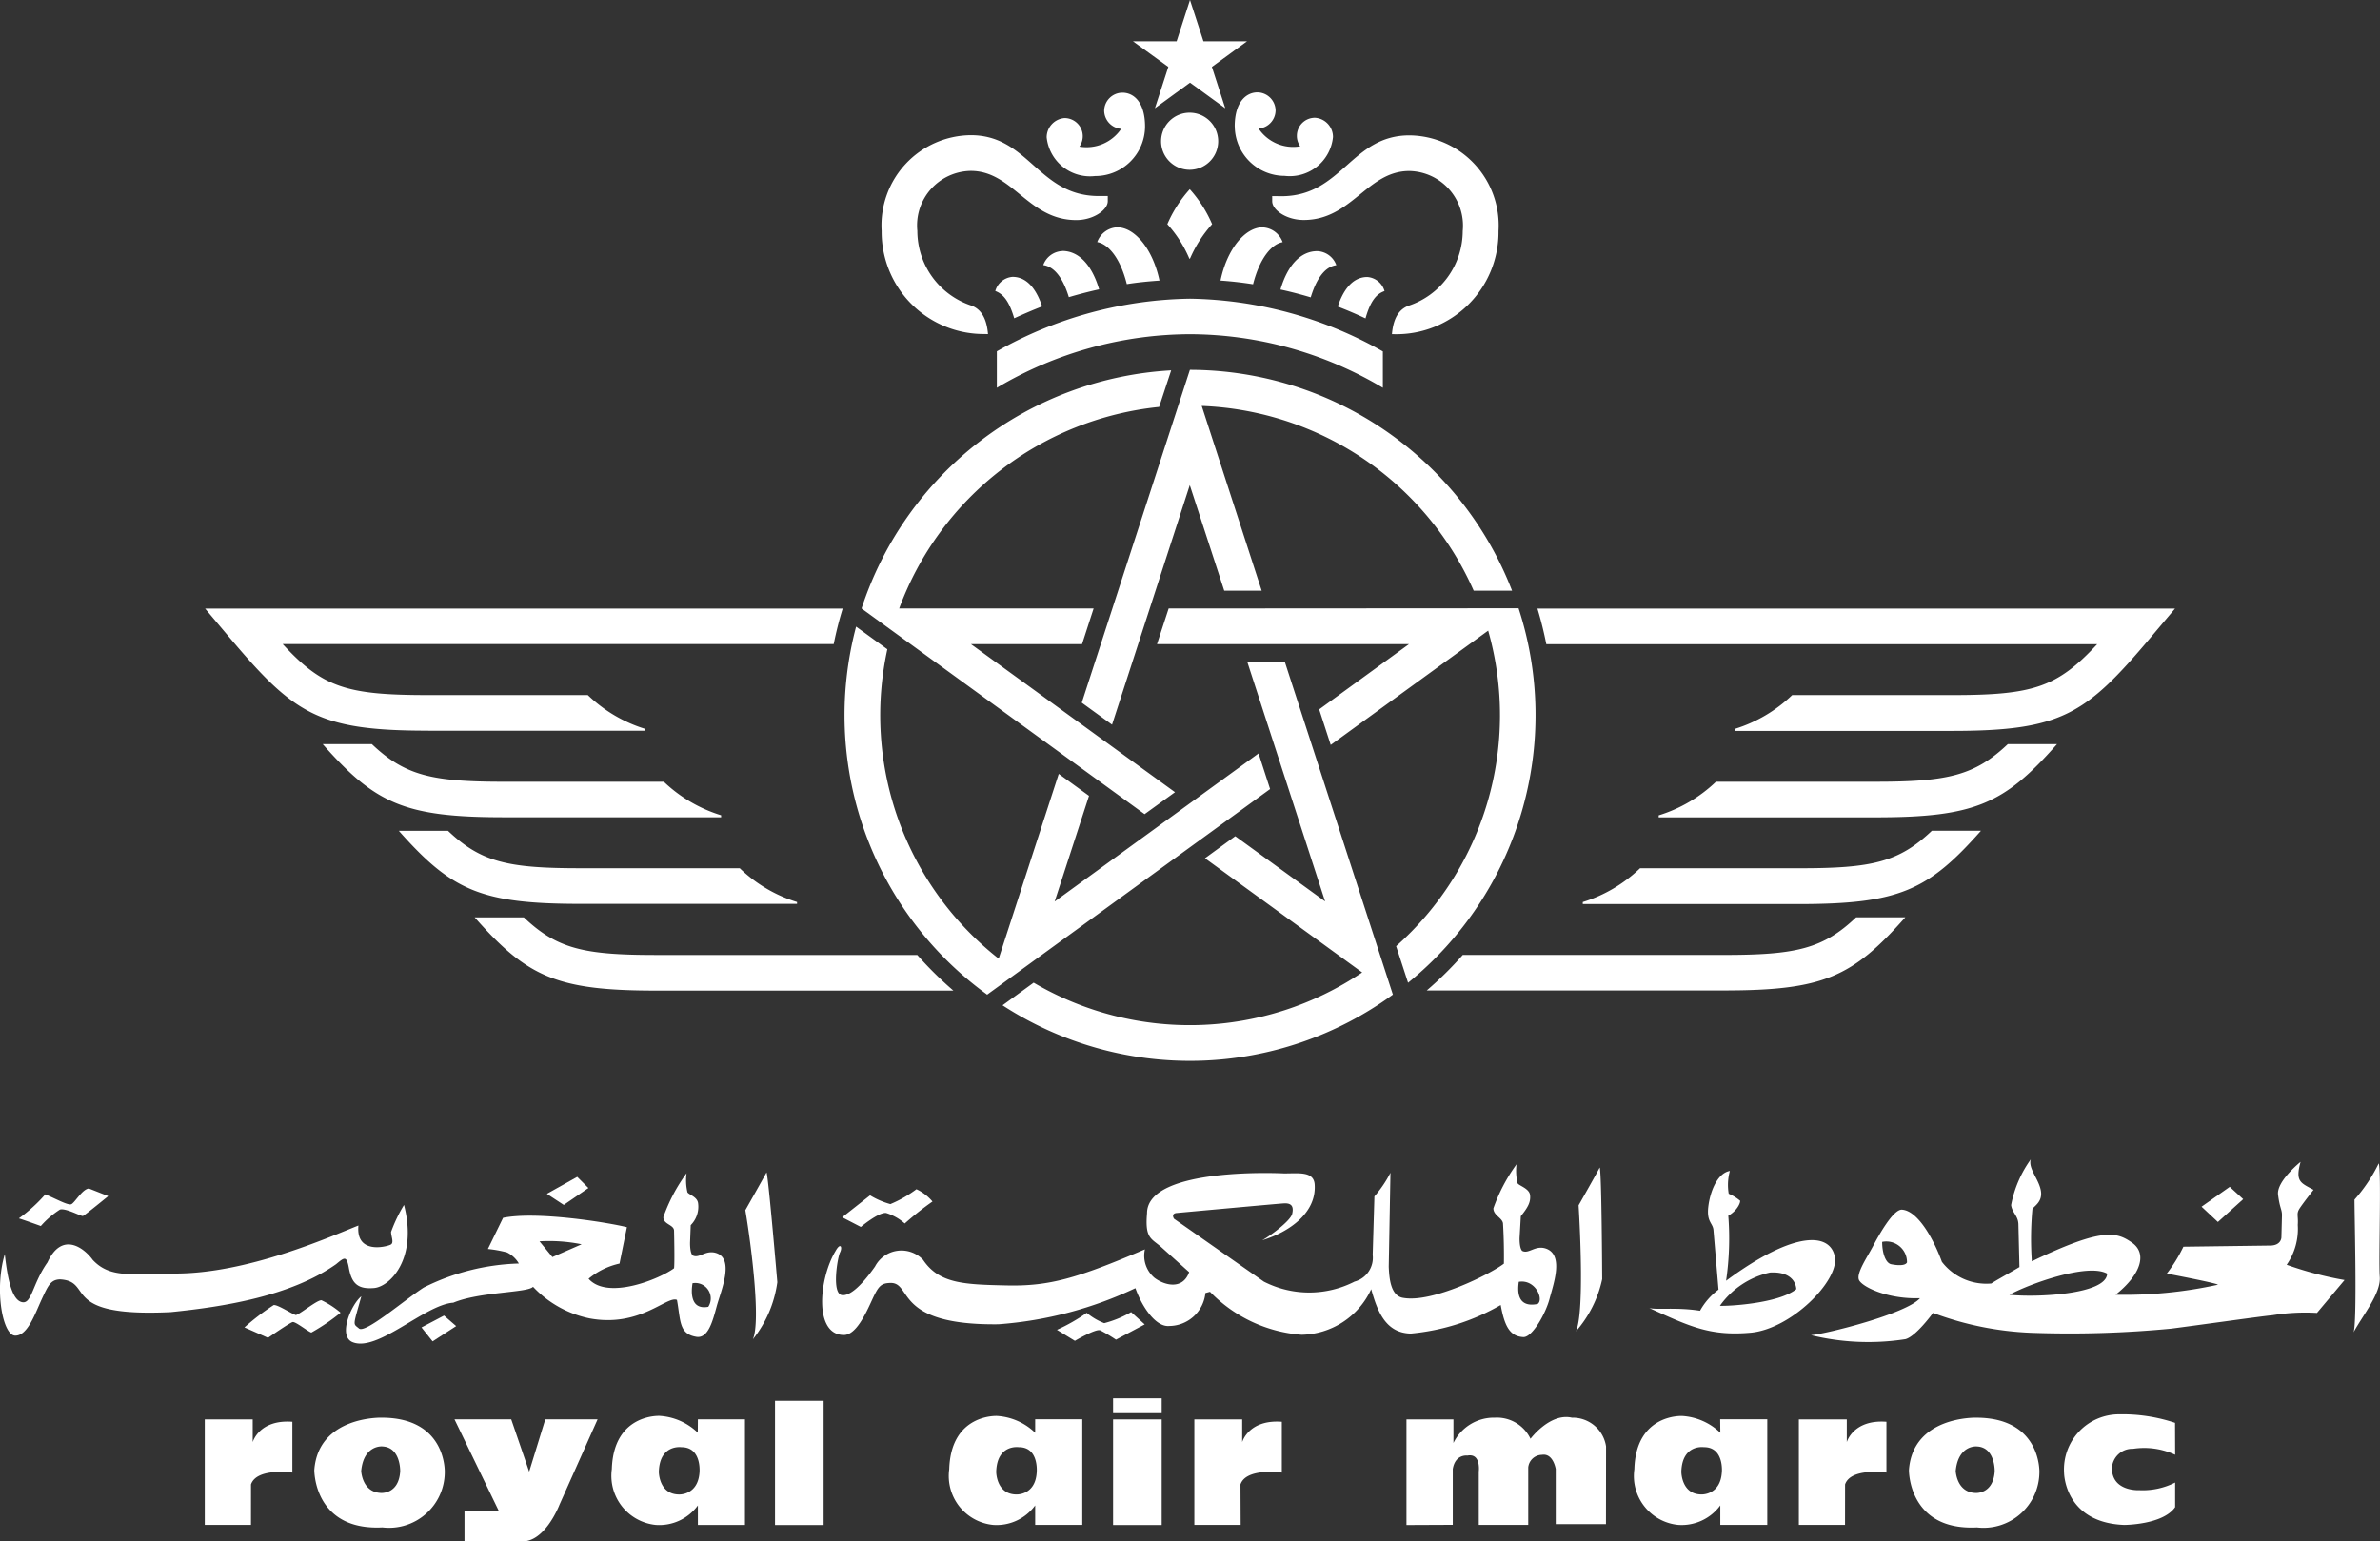 <svg xmlns="http://www.w3.org/2000/svg" width="128.782" height="83.422" viewBox="0 0 128.782 83.422">
  <rect x="0" y="0" width="128.782" height="83.422" fill="#333333" stroke="none"/>
  <g id="Group_2643" data-name="Group 2643" transform="translate(14270.104 12871)">
    <path id="Path_2205" data-name="Path 2205" d="M-449.928-6119.687v.01l15.317-11.131-.625-1.928-11.033,8.015,1.86-5.72-1.638-1.189-3.25,10a16.738,16.738,0,0,1-6.025-16.743l-1.69-1.225a18.668,18.668,0,0,0,7.085,19.91m10.17-10.95-11.043-8.015h6.015l.625-1.927h-10.521a16.809,16.809,0,0,1,14.066-10.909l.651-1.979a18.723,18.723,0,0,0-16.753,12.888l15.316,11.13Zm-10.226-24.793h.109c-.072-.842-.367-1.344-.894-1.54a4.261,4.261,0,0,1-2.93-4.046,2.95,2.95,0,0,1,2.889-3.246c2.279,0,3.106,2.662,5.71,2.662.935,0,1.705-.553,1.705-1.023v-.279h-.491c-3.271,0-3.772-3.292-6.924-3.292a4.879,4.879,0,0,0-4.821,5.179,5.525,5.525,0,0,0,5.648,5.58m-30.183,21.471h11.735v-.1a7.762,7.762,0,0,1-3.1-1.829h-8.64c-4.4,0-5.695-.4-7.87-2.76h29.816a19.764,19.764,0,0,1,.486-1.922h-34.5l1.333,1.581c3.5,4.144,4.806,5.028,10.743,5.028m36.085-30.018a2.694,2.694,0,0,0,2.7-2.671c0-1.312-.6-1.84-1.225-1.84a.99.99,0,0,0-.987.982,1,1,0,0,0,.92.976,2.263,2.263,0,0,1-2.258.961.978.978,0,0,0-.238-1.364,1,1,0,0,0-.563-.181,1.047,1.047,0,0,0-.972,1.044,2.357,2.357,0,0,0,2.62,2.093m-9.622,42.156h-14.138c-3.886,0-5.353-.326-7.152-2.036h-2.661c2.853,3.23,4.439,3.964,9.818,3.964h16.086a20.207,20.207,0,0,1-1.953-1.928m-6.506-2.765v-.1a7.717,7.717,0,0,1-3.1-1.829h-8.635c-3.891,0-5.353-.32-7.152-2.025h-2.661c2.852,3.219,4.434,3.953,9.818,3.953Zm-4.108-4.687v-.108a7.825,7.825,0,0,1-3.1-1.814h-8.645c-3.886,0-5.353-.326-7.152-2.036h-2.661c2.852,3.229,4.439,3.958,9.818,3.958Zm29.31-31.93c-.961,0-1.932,1.173-2.289,2.884.589.041,1.183.108,1.762.2.382-1.493,1.049-2.186,1.6-2.278a1.2,1.2,0,0,0-1.075-.8m-3.943,7.71-5.85,18.014,1.638,1.188,4.206-12.965,1.865,5.715h2.026l-3.245-10a16.78,16.78,0,0,1,14.717,10h2.077a18.722,18.722,0,0,0-17.425-11.953m10.433.971v-1.968a21.771,21.771,0,0,0-10.438-2.853,21.811,21.811,0,0,0-10.449,2.847v1.974a20.548,20.548,0,0,1,10.449-2.9,20.5,20.5,0,0,1,10.438,2.9m-19.946-3.762c.5-.227,1-.444,1.509-.641-.248-.744-.718-1.6-1.6-1.6a1.057,1.057,0,0,0-.935.766c.408.155.739.506,1.023,1.472m1.054,35.96-1.685,1.225a18.606,18.606,0,0,0,21.114-.574h.01l-5.85-18.014h-2.031l4.212,12.966-4.863-3.53-1.638,1.194,8.506,6.18a16.673,16.673,0,0,1-17.776.553m5.043-37.805c.584-.093,1.173-.15,1.767-.191-.362-1.705-1.333-2.884-2.289-2.884a1.2,1.2,0,0,0-1.08.8c.558.1,1.225.785,1.6,2.273m-3.488-1.788a1.146,1.146,0,0,0-1.033.76c.414.057.977.4,1.385,1.736.538-.16,1.085-.3,1.638-.424-.393-1.328-1.106-2.077-1.989-2.077m45.6,36.063H-402.9c-1.793,1.706-3.261,2.036-7.147,2.036h-14.138a19.519,19.519,0,0,1-1.948,1.922h16.086c5.374,0,6.95-.728,9.808-3.958M-440.1-6140.58l-.63,1.927h13.637l-4.863,3.534.625,1.922,8.521-6.185a16.715,16.715,0,0,1-4.981,17.078l.646,1.979a18.659,18.659,0,0,0,5.979-20.267Zm50.249,1.927c-2.181,2.346-3.473,2.76-7.87,2.76h-8.64a7.812,7.812,0,0,1-3.1,1.829v.109h11.74c5.932,0,7.245-.895,10.738-5.034l1.338-1.586h-34.5c.191.63.351,1.276.481,1.927h29.816Zm-50.993-29,1.9-1.385,1.907,1.385-.724-2.238,1.9-1.384h-2.356l-.729-2.238-.723,2.238h-2.361l1.912,1.384Zm44.709,39.1H-398.8c-1.793,1.706-3.255,2.031-7.147,2.031h-8.645a7.782,7.782,0,0,1-3.1,1.829v.109h11.74c5.379-.005,6.961-.75,9.808-3.969m4.113-4.687h-2.661c-1.8,1.705-3.261,2.036-7.152,2.036h-8.64a7.811,7.811,0,0,1-3.1,1.819v.108h11.741c5.379,0,6.961-.733,9.813-3.963m-36.389-24.52a1.05,1.05,0,0,0-.93-.76c-.879,0-1.354.848-1.6,1.6q.767.294,1.5.641c.274-.977.615-1.333,1.023-1.477m-11.746-3.623a6.551,6.551,0,0,1,1.183,1.845l.026.036.026-.036a6.764,6.764,0,0,1,1.189-1.845,6.86,6.86,0,0,0-1.209-1.891,6.841,6.841,0,0,0-1.214,1.891m5.674-1.52v.279c0,.471.765,1.014,1.705,1.014,2.6,0,3.431-2.651,5.71-2.651a2.958,2.958,0,0,1,2.894,3.25,4.268,4.268,0,0,1-2.93,4.041c-.532.2-.827.692-.9,1.54h.119a5.525,5.525,0,0,0,5.648-5.581,4.876,4.876,0,0,0-4.821-5.178c-3.152,0-3.653,3.292-6.925,3.292Zm-2.026-3.766a2.7,2.7,0,0,0,2.7,2.671,2.349,2.349,0,0,0,2.615-2.1,1.039,1.039,0,0,0-.977-1.044.977.977,0,0,0-.977.982.962.962,0,0,0,.181.563,2.255,2.255,0,0,1-2.253-.961.994.994,0,0,0,.92-.977.994.994,0,0,0-.992-.982c-.62.01-1.22.542-1.22,1.845m-2.439-.745a1.546,1.546,0,0,0-1.545,1.546,1.546,1.546,0,0,0,1.545,1.544,1.546,1.546,0,0,0,1.545-1.544,1.546,1.546,0,0,0-1.545-1.546m7.937,8.253a1.138,1.138,0,0,0-1.033-.76c-.884,0-1.6.744-1.989,2.078.553.119,1.1.263,1.638.423.408-1.343.966-1.685,1.385-1.741m-58.728,68.176h-2.5v-5.71h2.594v1.23s.346-1.235,2.145-1.1v2.749s-1.928-.278-2.238.641Zm53.551,0h-2.506v-5.71h2.589v1.23s.346-1.235,2.145-1.1v2.749s-1.928-.278-2.238.641Zm-46.445-4.247s-1.008-.093-1.142,1.328c0,0,.041,1.142,1.054,1.189,0,0,.966.093,1.054-1.147.005,0,.046-1.328-.966-1.369m3.379,1.415a3.017,3.017,0,0,1-3.374,2.967c-3.726.186-3.685-3.106-3.685-3.106.222-2.93,3.643-2.832,3.643-2.832,3.545,0,3.416,2.971,3.416,2.971m82.9-1.415s-1.008-.093-1.142,1.328c0,0,.041,1.142,1.054,1.189,0,0,.961.093,1.054-1.147.005,0,.047-1.328-.966-1.369m3.385,1.415a3.023,3.023,0,0,1-3.379,2.967c-3.726.186-3.679-3.106-3.679-3.106.212-2.93,3.638-2.832,3.638-2.832,3.545,0,3.421,2.971,3.421,2.971m-85.76-2.883h3.07l.971,2.832.873-2.832H-471l-2.062,4.62s-.837,2.2-2.2,1.969h-2.94v-1.654h1.845Zm12.288,1.509s-1.188-.181-1.23,1.333c0,0,0,1.224,1.1,1.224,0,0,1.008.047,1.1-1.184,0,0,.134-1.374-.972-1.374m.884-1.509h2.548v5.715h-2.548v-1.054a2.586,2.586,0,0,1-2.279,1.054,2.672,2.672,0,0,1-2.377-3.022c.093-3.013,2.589-2.878,2.589-2.878a3.261,3.261,0,0,1,2.062.909Zm17.368,1.509s-1.183-.181-1.225,1.333c0,0,0,1.224,1.1,1.224,0,0,1.013.047,1.091-1.184,0,0,.139-1.374-.961-1.374m.879-1.509h2.548v5.715h-2.548v-1.054a2.586,2.586,0,0,1-2.279,1.054,2.662,2.662,0,0,1-2.372-3.017c.093-3.013,2.589-2.878,2.589-2.878a3.258,3.258,0,0,1,2.062.909Zm43.82,5.715H-406v-5.71h2.594v1.23s.346-1.235,2.145-1.1v2.749s-1.933-.278-2.238.641Zm-7.632-4.206s-1.183-.181-1.225,1.333c0,0,0,1.224,1.09,1.224,0,0,1.013.047,1.1-1.184.005,0,.134-1.374-.961-1.374m.873-1.509h2.548v5.715h-2.542v-1.054a2.593,2.593,0,0,1-2.284,1.054A2.656,2.656,0,0,1-414.9-6094c.082-3.013,2.589-2.878,2.589-2.878a3.257,3.257,0,0,1,2.062.909ZM-461.4-6097.7h2.63v6.723h-2.63Zm18.293,1.008h2.63v5.715h-2.63Zm0-1.142h2.63v.754h-2.63Zm15.875,6.856v-5.715h2.542v1.276a2.431,2.431,0,0,1,2.243-1.369,2.012,2.012,0,0,1,1.927,1.142s1.054-1.416,2.238-1.142a1.826,1.826,0,0,1,1.85,1.555l-.005,4.206h-2.718v-2.981s-.134-.869-.744-.77a.755.755,0,0,0-.744.681v3.111h-2.677v-2.878s.134-1.014-.615-.874c0,0-.656-.093-.791.729v3.018Zm41.588-5.529a8.963,8.963,0,0,0-3.023-.46,2.98,2.98,0,0,0-2.982,3.152s0,2.7,3.245,2.832c0,0,2.1,0,2.765-.961v-1.333a3.869,3.869,0,0,1-1.927.414s-1.493.092-1.493-1.194a1.1,1.1,0,0,1,1.142-1.044,4,4,0,0,1,2.279.321Zm-95.831-11.792a8.063,8.063,0,0,0-.7,1.457c0,.253.181.6-.031.693-.212.108-1.886.542-1.736-1.039-1.674.667-6.02,2.6-9.916,2.6-2.325,0-3.5.284-4.46-.739-.46-.641-1.659-1.571-2.449.134-.822,1.173-.852,2.258-1.369,2.155-.548-.1-.791-1.235-.941-2.6-.579,1.933-.109,4.444.579,4.408.662,0,1.07-1.214,1.416-1.958s.481-1.065.987-1.085c1.886.1-.093,2.062,5.994,1.772,2.832-.284,6.48-.853,8.95-2.594.46-.382.574-.481.7.248.155.8.486,1.112,1.338,1.044.842-.051,2.4-1.545,1.638-4.5m106.853-2.248a8.617,8.617,0,0,1-1.313,1.963c0,.915.155,6.78-.057,7.188.517-.945,1.494-2.119,1.426-3.007s.093-5.731-.057-6.144m-8.061,1.271-1.525,1.075.884.827,1.369-1.235Z" transform="translate(-13766.768 -6697.488)" fill="#fff"/>
    <path id="Path_2206" data-name="Path 2206" d="M-271.426-5909.181a1.118,1.118,0,0,0-1.344-1.11c0,.6.186,1.147.491,1.209s.76.1.853-.1m10.831.61c-1.065-.6-4.32.6-5.286,1.143,1.39.155,5.255-.005,5.286-1.143m11.167-4.537s-.579.733-.76,1.018-.057.383-.093.884a3.4,3.4,0,0,1-.6,2.154,19.1,19.1,0,0,0,3.132.827l-1.493,1.778a11.018,11.018,0,0,0-2.4.124c-.672.063-4.046.543-5.508.729a57.806,57.806,0,0,1-7.576.222,17.011,17.011,0,0,1-5.292-1.075s-.915,1.266-1.493,1.421a13.124,13.124,0,0,1-5.111-.217c.791-.062,5.147-1.146,5.9-2-1.793.062-3.193-.641-3.312-1.013s.455-1.209.755-1.778,1.1-2.025,1.581-2c.884.062,1.736,1.654,2.16,2.822a3.033,3.033,0,0,0,2.677,1.173c.181-.129,1.1-.636,1.519-.889l-.057-2.341c-.026-.445-.336-.6-.393-1.013a6.192,6.192,0,0,1,1.065-2.475c-.155.48.424,1.049.542,1.684s-.393.853-.455,1.013a17.582,17.582,0,0,0-.031,2.821c3.834-1.845,4.589-1.586,5.416-1.013s.517,1.705-.884,2.822a23.471,23.471,0,0,0,5.54-.543c-.124-.1-2.77-.6-2.77-.6a8.079,8.079,0,0,0,.9-1.457l4.687-.062c.615,0,.615-.445.615-.445l.031-1.2c0-.32-.124-.382-.212-1.11s1.219-1.773,1.219-1.773c-.3,1.075.005,1.132.7,1.514m-27.987,5.374c-.026-.408-.341-.96-1.421-.9a4.511,4.511,0,0,0-2.713,1.8c.429.025,3.173-.119,4.134-.9m-3.654-5.162a2.4,2.4,0,0,1,.589.356c.093,0-.062.522-.615.832a15.765,15.765,0,0,1-.119,3.519c3.793-2.8,5.663-2.568,5.886-1.281s-2.372,3.9-4.563,4.092-3.281-.336-5.478-1.333c.414.1,1.509-.051,2.744.145a3.6,3.6,0,0,1,1-1.143l-.274-3.24c-.041-.372-.372-.423-.279-1.234s.481-1.83,1.168-1.948a2.844,2.844,0,0,0-.062,1.235m-6.981-1.421c-.113.232-1.142,2.046-1.142,2.046.093,1.544.294,5.823-.14,6.815a6.283,6.283,0,0,0,1.416-2.821c0-.005-.026-5.782-.134-6.041m-4.377,6.185c-.062.408-.145,1.437,1.018,1.2.346-.237-.108-1.343-1.013-1.2m-.078-5.358c0,.139.641.284.682.667s-.114.661-.5,1.142l-.067,1.167s-.021.543.139.708c.362.191.708-.33,1.3-.119.966.352.388,1.928.181,2.718s-.935,2.087-1.416,2.067c-.744-.036-1.023-.62-1.225-1.736a11.9,11.9,0,0,1-4.863,1.545c-1.4-.025-1.829-1.281-2.145-2.4a4.232,4.232,0,0,1-3.767,2.466,7.686,7.686,0,0,1-4.956-2.326l-.248.067a1.981,1.981,0,0,1-1.958,1.783c-.708.072-1.462-1-1.829-2.046a20.857,20.857,0,0,1-7.415,1.954c-5.684.067-4.635-2.264-5.844-2.237-.506.015-.641.16-.982.9s-.868,1.917-1.535,1.917c-1.638,0-1.344-3.064-.455-4.537.274-.5.388-.211.248.067s-.46,2.217.093,2.31c.382.062.982-.382,1.8-1.545a1.612,1.612,0,0,1,2.6-.362c.868,1.287,2.191,1.334,4.516,1.385s3.808-.382,7.488-1.953a1.565,1.565,0,0,0,.522,1.545c.568.424,1.529.646,1.871-.31l-1.53-1.375c-.522-.455-.868-.455-.749-1.809,0-2.548,7.415-2.16,7.415-2.16.8,0,1.581-.119,1.654.569.129,1.571-1.4,2.614-2.837,3.048.439-.237,1.529-1.049,1.622-1.426.1-.424-.052-.594-.46-.568s-5.813.522-5.813.522c-.3.046-.119.31-.119.31l4.858,3.4a5.393,5.393,0,0,0,4.909,0,1.336,1.336,0,0,0,.982-1.447l.093-3.163a6.334,6.334,0,0,0,.868-1.281l-.093,5.084c.026.6.093,1.6.8,1.69,1.571.269,4.676-1.277,5.431-1.855q.015-1.069-.046-2.14c0-.331-.522-.454-.522-.852a9.265,9.265,0,0,1,1.251-2.382,2.931,2.931,0,0,0,.052,1m-35.03.677-1.509,1.189,1.008.522s.961-.806,1.369-.755a2.728,2.728,0,0,1,1.008.568,16.2,16.2,0,0,1,1.5-1.188,2.519,2.519,0,0,0-.868-.666,6.553,6.553,0,0,1-1.411.806,4.324,4.324,0,0,1-1.1-.476" transform="translate(-13895.49 -6893.498)" fill="#fff"/>
    <path id="Path_2207" data-name="Path 2207" d="M-390.368-5904.389a9.846,9.846,0,0,1-1.612.92l.972.595s1.132-.667,1.369-.569a8.037,8.037,0,0,1,.853.506l1.555-.826-.734-.667a5.774,5.774,0,0,1-1.457.6,3.362,3.362,0,0,1-.946-.559m-17.326-7.6c-.124.233-1.147,2.046-1.147,2.046.32,1.9.842,5.994.408,6.986a6.32,6.32,0,0,0,1.323-3.09s-.481-5.679-.584-5.943m-11.586,4.583,1.581-.692a8.9,8.9,0,0,0-2.279-.16Zm7.581,1.421c-.067.4-.155,1.457.853,1.271a.836.836,0,0,0-.853-1.276m-12.965,1.054c-1.55.13-4.1,2.7-5.441,2.129-.785-.336-.062-2.036.486-2.475-.46,1.654-.46,1.458-.124,1.742s2.465-1.55,3.5-2.217a12.234,12.234,0,0,1,5.147-1.3,1.507,1.507,0,0,0-.641-.6,6.661,6.661,0,0,0-1.034-.187l.822-1.685c1.829-.372,5.689.253,6.7.506l-.4,1.969a3.936,3.936,0,0,0-1.674.821c1.034,1.173,3.871,0,4.625-.568.041-.31,0-2.025,0-2.025,0-.341-.579-.336-.579-.739a9.115,9.115,0,0,1,1.256-2.377,2.809,2.809,0,0,0,.041,1c0,.145.543.243.584.631a1.415,1.415,0,0,1-.4,1.178l-.036.925s-.021.548.139.713c.367.191.708-.331,1.307-.119.961.346.212,2.078,0,2.858s-.455,1.756-1.09,1.668c-.972-.15-.858-.883-1.065-2-.542-.237-2,1.508-4.728,1a5.8,5.8,0,0,1-3.059-1.71c-.289.331-2.9.264-4.33.868" transform="translate(-13820.933 -6895.561)" fill="#fff"/>
    <path id="Path_2208" data-name="Path 2208" d="M-469.15-5911.059l-1.643.92.915.6,1.333-.915Zm-26.411.636,1.034.407s-1.276,1.044-1.369,1.075-.935-.444-1.245-.346a4.859,4.859,0,0,0-1.034.889s-.977-.352-1.189-.413a8.4,8.4,0,0,0,1.432-1.3c.6.253,1.214.6,1.4.537s.615-.853.977-.853m11.167,6.847c.181,0,1.157-.821,1.4-.8a4.7,4.7,0,0,1,1.034.672,11.061,11.061,0,0,1-1.581,1.074c-.155-.03-.852-.6-1.013-.568-.145.031-1.333.853-1.333.853l-1.276-.562a13.162,13.162,0,0,1,1.581-1.209c.212-.036.977.475,1.189.537m8.03.031-1.219.641.6.755,1.276-.827Z" transform="translate(-13769.72 -6896.25)" fill="#fff"/>
  </g>
</svg>
